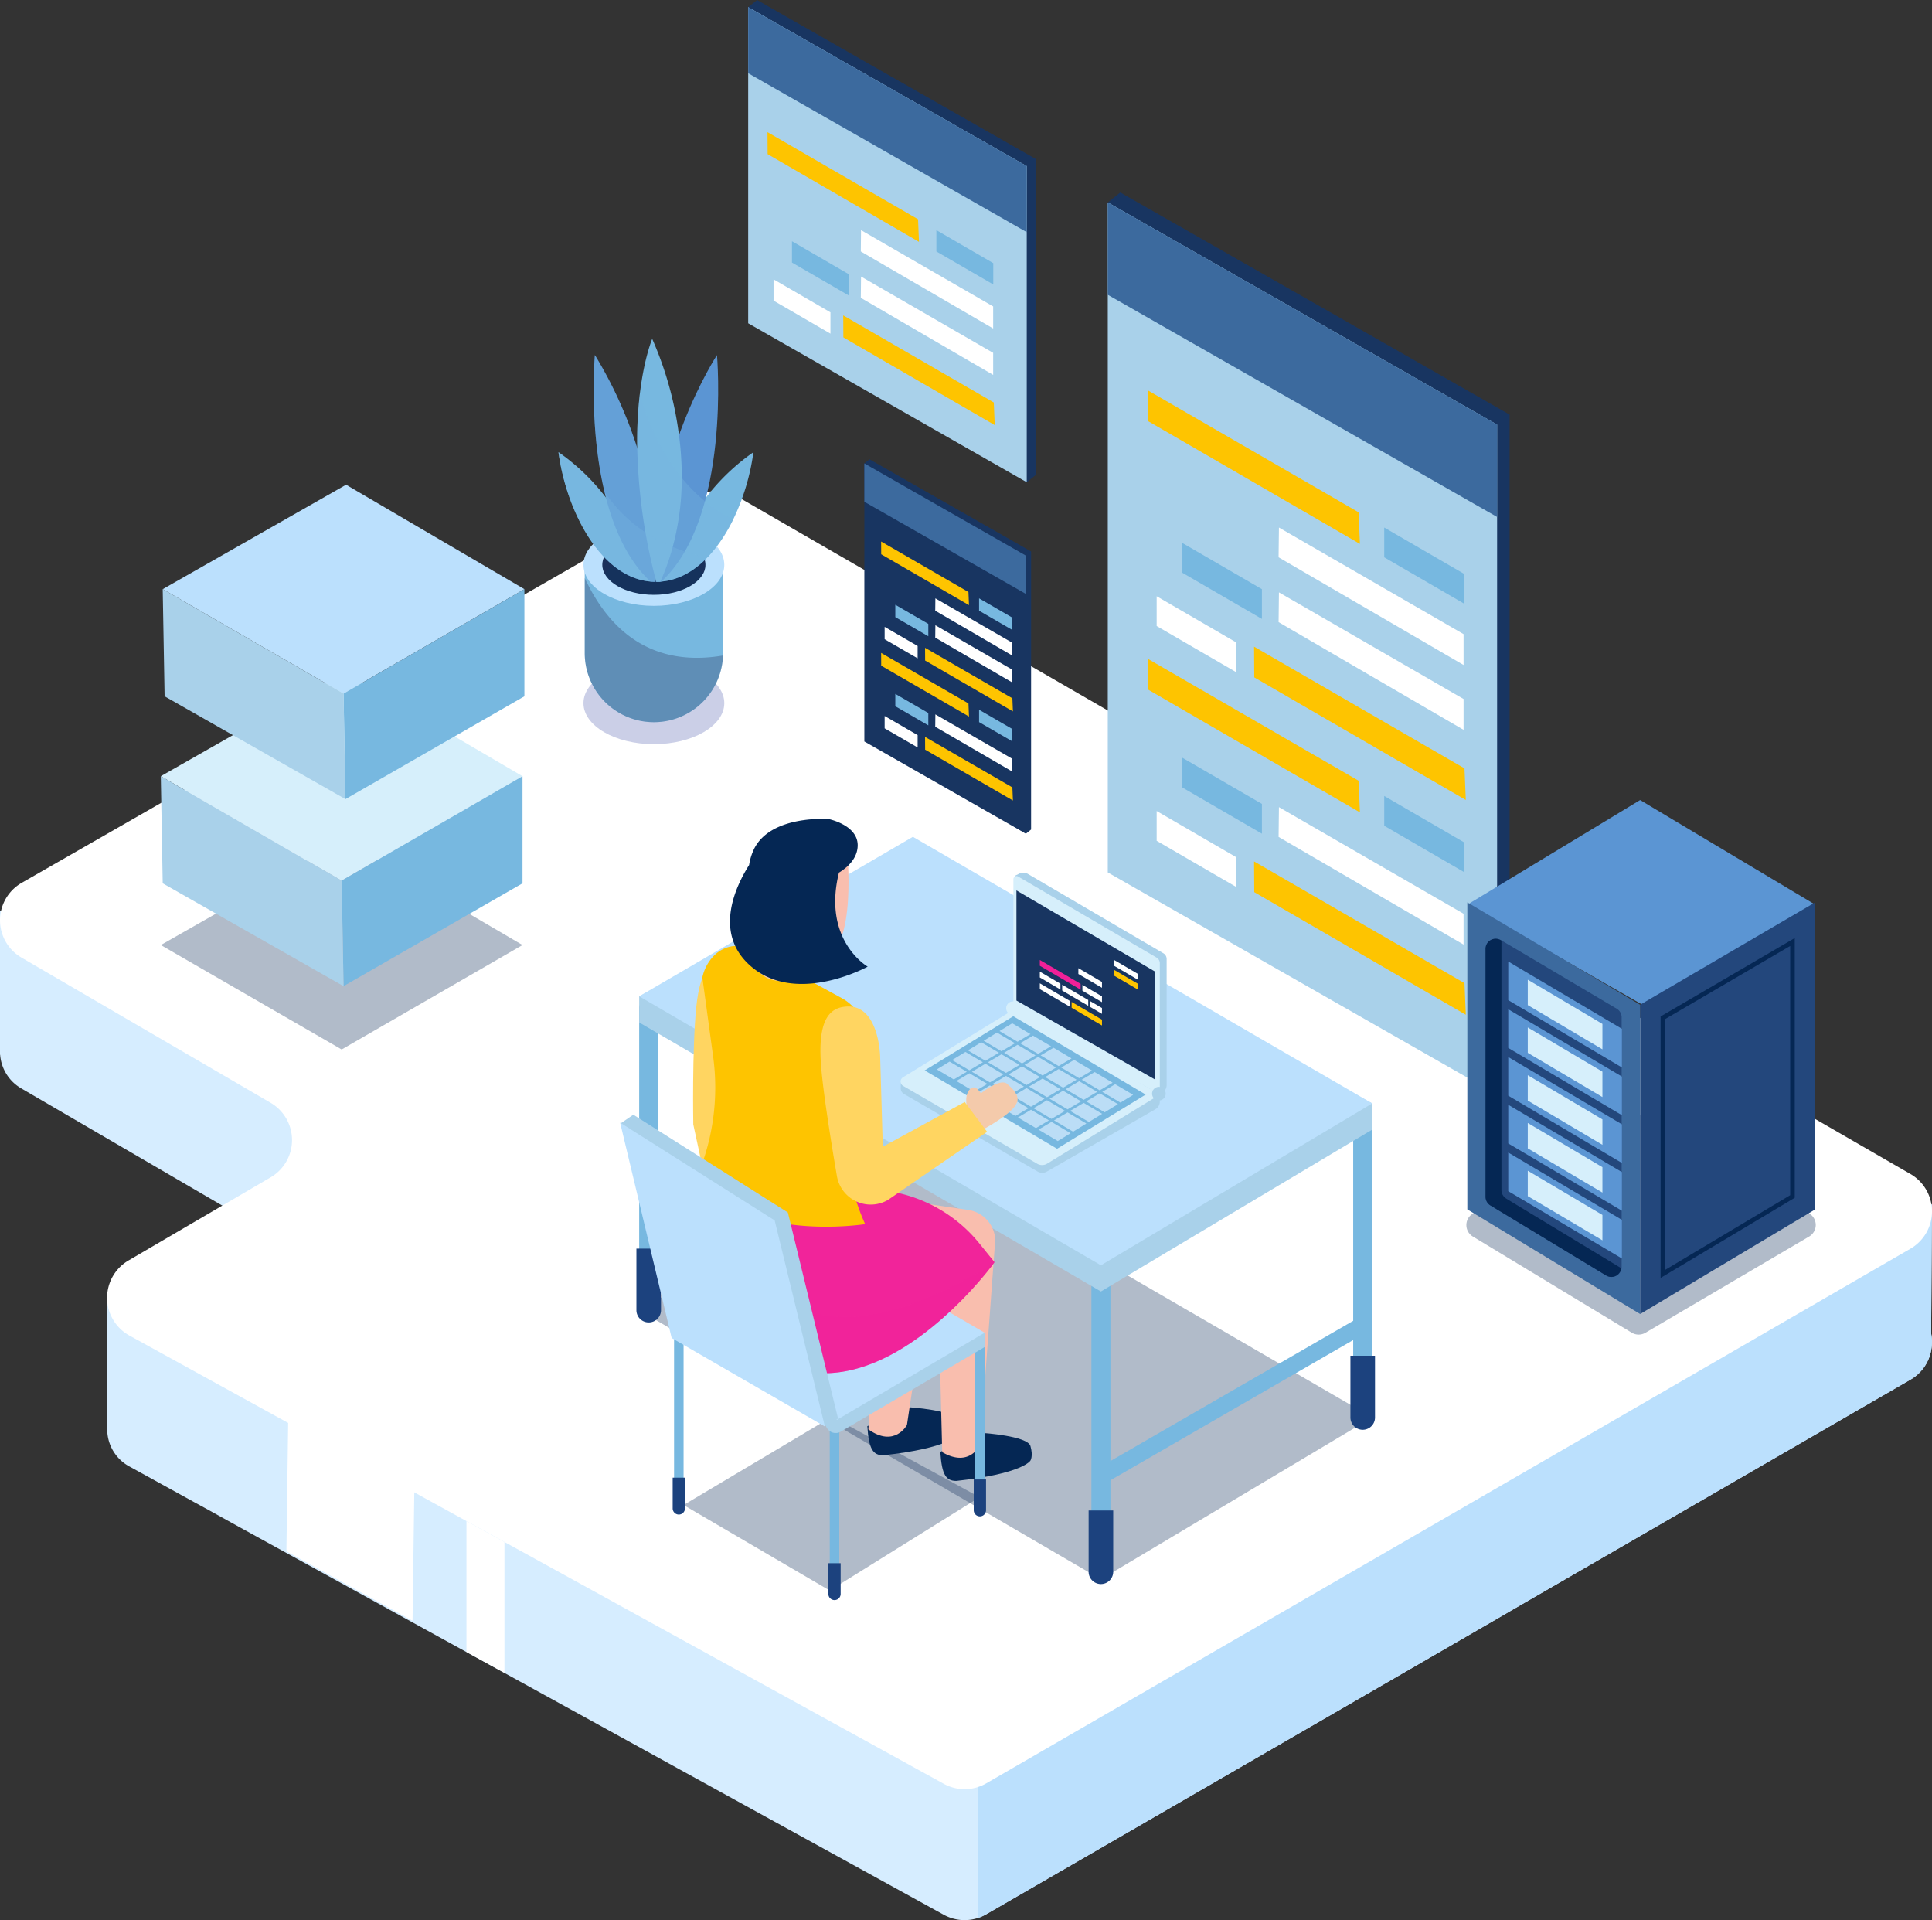 <svg xmlns="http://www.w3.org/2000/svg" width="465.01" height="462.063" viewBox="0 0 465.01 462.063">
  <rect x="0" y="0" width="465.01" height="462.063" fill="#333333" stroke="none"/>
  <g id="Grupo_24891" data-name="Grupo 24891" transform="translate(-2286.376 -226.123)">
    <g id="Grupo_24851" data-name="Grupo 24851" transform="translate(2286.376 344.303)">
      <path id="Trazado_8909" data-name="Trazado 8909" d="M2286.377,473.59v34.62l.034-.023a10.236,10.236,0,0,0,5.12,8.132l59.966,34.949a10.394,10.394,0,0,1,.023,17.95l-18.88,11.041-6.84-14.937-13.578,2.48v29.162a10.461,10.461,0,0,0,0,2.311v.068l.011-.012a10.161,10.161,0,0,0,5.3,7.95l15.527,8.551,2.99,1.63,3.6,1.994,4.212,2.333,169.672,93.375a10.4,10.4,0,0,0,8.267.759,10.562,10.562,0,0,0,1.937-.872l115.606-66.862,4.2-2.435,3.612-2.084,2.968-1.733,96.07-55.549a10.241,10.241,0,0,0,4.961-6.9v-.012a10.718,10.718,0,0,0,.033-4.156v-.034c0-.011-.011-.011-.011-.023l.2-31.11L2733.7,561.188l-127.3-73.51-142.412-82.231a10.46,10.46,0,0,0-10.374,0l-144.133,82.638L2299.3,475.028Z" transform="translate(-2286.377 -372.562)" fill="#d6edff"/>
      <path id="Trazado_8910" data-name="Trazado 8910" d="M2566.248,503.462V731.706a10.558,10.558,0,0,0,1.936-.872l115.606-66.862,4.2-2.435,3.612-2.084,2.968-1.733,96.07-55.549a10.243,10.243,0,0,0,4.961-6.9v-.012a10.713,10.713,0,0,0,.033-4.156v-.034c0-.011-.011-.011-.011-.023l.2-31.11-17.678,17.033-127.3-73.51Z" transform="translate(-2330.823 -388.347)" fill="#bbe0fd"/>
      <path id="Trazado_8911" data-name="Trazado 8911" d="M2746.193,530.942,2463.976,368.005a10.387,10.387,0,0,0-10.359-.016L2291.6,460.88a10.387,10.387,0,0,0-.063,17.985l59.969,34.946a10.386,10.386,0,0,1,.013,17.939l-34.223,20.015a10.387,10.387,0,0,0,.237,18.065L2513.537,677.7a10.386,10.386,0,0,0,10.208-.109L2746.2,548.928A10.386,10.386,0,0,0,2746.193,530.942Z" transform="translate(-2286.376 -366.614)" fill="#fff"/>
      <path id="Trazado_8912" data-name="Trazado 8912" d="M2399.111,649.454l-.424,31.274-30.359-16.707.425-31.273Z" transform="translate(-2299.391 -408.878)" fill="#fff"/>
      <path id="Trazado_8913" data-name="Trazado 8913" d="M2428.992,666.3v31.507l-9.15-5.035V661.263Z" transform="translate(-2307.572 -413.407)" fill="#fff"/>
    </g>
    <g id="Grupo_24856" data-name="Grupo 24856" transform="translate(2553.006 272.433)">
      <path id="Trazado_8914" data-name="Trazado 8914" d="M2700.054,334.637V495.871l-3,2.4-90.7-55.864-3-158.831,3-2.4Z" transform="translate(-2603.344 -281.175)" fill="#183561"/>
      <path id="Trazado_8915" data-name="Trazado 8915" d="M2603.344,284.032V445.266l93.707,53.461V337.493Z" transform="translate(-2603.344 -281.629)" fill="#a9d1ea"/>
      <path id="Trazado_8916" data-name="Trazado 8916" d="M2603.344,284.032v22.225l93.707,53.461V337.493Z" transform="translate(-2603.344 -281.629)" fill="#3c6a9e"/>
      <g id="Grupo_24855" data-name="Grupo 24855" transform="translate(9.728 47.681)">
        <g id="Grupo_24854" data-name="Grupo 24854">
          <path id="Trazado_8917" data-name="Trazado 8917" d="M2614.908,337.858l.044,7.393,50.915,29.5-.312-7.6Z" transform="translate(-2614.908 -337.858)" fill="#fec400"/>
          <path id="Trazado_8918" data-name="Trazado 8918" d="M2645.2,411.113l.044,7.394,50.915,29.5-.312-7.6Z" transform="translate(-2619.718 -349.492)" fill="#fec400"/>
          <g id="Grupo_24852" data-name="Grupo 24852" transform="translate(56.811 32.953)">
            <path id="Trazado_8919" data-name="Trazado 8919" d="M2682.444,377.033V384.2l19.137,11.1v-7.163Z" transform="translate(-2682.444 -377.033)" fill="#77b8e0"/>
          </g>
          <g id="Grupo_24853" data-name="Grupo 24853" transform="translate(8.231 36.682)">
            <path id="Trazado_8920" data-name="Trazado 8920" d="M2624.693,381.465v7.167l19.137,11.1v-7.163Z" transform="translate(-2624.693 -381.465)" fill="#77b8e0"/>
          </g>
          <path id="Trazado_8921" data-name="Trazado 8921" d="M2617.328,396.693v7.167l19.137,11.1v-7.163Z" transform="translate(-2615.292 -347.202)" fill="#fff"/>
          <path id="Trazado_8922" data-name="Trazado 8922" d="M2652.3,377.033l44.439,25.657v7.419L2652.215,384.2Z" transform="translate(-2620.833 -344.079)" fill="#fff"/>
          <path id="Trazado_8923" data-name="Trazado 8923" d="M2652.3,395.583l44.439,25.657v7.419l-44.521-25.909Z" transform="translate(-2620.833 -347.025)" fill="#fff"/>
        </g>
        <path id="Trazado_8924" data-name="Trazado 8924" d="M2614.908,414.657l.044,7.393,50.915,29.5-.312-7.6Z" transform="translate(-2614.908 -350.055)" fill="#fec400"/>
        <path id="Trazado_8925" data-name="Trazado 8925" d="M2645.2,472.553l.044,7.393,50.915,29.5-.312-7.6Z" transform="translate(-2619.718 -359.249)" fill="#fec400"/>
        <path id="Trazado_8926" data-name="Trazado 8926" d="M2682.444,453.832V461l19.137,11.1v-7.163Z" transform="translate(-2625.634 -356.276)" fill="#77b8e0"/>
        <path id="Trazado_8927" data-name="Trazado 8927" d="M2624.693,442.9v7.167l19.137,11.1V454Z" transform="translate(-2616.462 -354.54)" fill="#77b8e0"/>
        <path id="Trazado_8928" data-name="Trazado 8928" d="M2617.328,458.132V465.3l19.137,11.1v-7.163Z" transform="translate(-2615.292 -356.959)" fill="#fff"/>
        <path id="Trazado_8929" data-name="Trazado 8929" d="M2652.3,457.023l44.439,25.657V490.1l-44.521-25.909Z" transform="translate(-2620.833 -356.783)" fill="#fff"/>
      </g>
    </g>
    <g id="Grupo_24861" data-name="Grupo 24861" transform="translate(2494.416 336.65)">
      <path id="Trazado_8930" data-name="Trazado 8930" d="M2573.822,379.7v66.906l-1.246,1-37.639-23.181-1.246-65.909,1.246-1Z" transform="translate(-2533.691 -357.517)" fill="#183561"/>
      <path id="Trazado_8931" data-name="Trazado 8931" d="M2533.691,358.7v66.906l38.885,22.184V380.886Z" transform="translate(-2533.691 -357.705)" fill="#183561"/>
      <path id="Trazado_8932" data-name="Trazado 8932" d="M2533.691,358.7v9.223l38.885,22.184v-9.223Z" transform="translate(-2533.691 -357.705)" fill="#3c6a9e"/>
      <g id="Grupo_24860" data-name="Grupo 24860" transform="translate(4.037 19.786)">
        <g id="Grupo_24859" data-name="Grupo 24859">
          <path id="Trazado_8933" data-name="Trazado 8933" d="M2538.49,381.038l.018,3.068,21.128,12.241-.129-3.153Z" transform="translate(-2538.49 -381.038)" fill="#fec400"/>
          <path id="Trazado_8934" data-name="Trazado 8934" d="M2551.059,411.436l.018,3.068,21.128,12.24-.129-3.153Z" transform="translate(-2540.486 -385.865)" fill="#fec400"/>
          <g id="Grupo_24857" data-name="Grupo 24857" transform="translate(23.574 13.674)">
            <path id="Trazado_8935" data-name="Trazado 8935" d="M2566.515,397.294v2.974l7.942,4.6V401.9Z" transform="translate(-2566.515 -397.294)" fill="#77b8e0"/>
          </g>
          <g id="Grupo_24858" data-name="Grupo 24858" transform="translate(3.415 15.222)">
            <path id="Trazado_8936" data-name="Trazado 8936" d="M2542.55,399.133v2.974l7.942,4.6v-2.972Z" transform="translate(-2542.55 -399.133)" fill="#77b8e0"/>
          </g>
          <path id="Trazado_8937" data-name="Trazado 8937" d="M2539.495,405.452v2.974l7.942,4.6v-2.973Z" transform="translate(-2538.65 -384.915)" fill="#fff"/>
          <path id="Trazado_8938" data-name="Trazado 8938" d="M2554.005,397.294l18.441,10.647v3.079l-18.475-10.751Z" transform="translate(-2540.949 -383.619)" fill="#fff"/>
          <path id="Trazado_8939" data-name="Trazado 8939" d="M2554.005,404.992l18.441,10.647v3.079l-18.475-10.751Z" transform="translate(-2540.949 -384.842)" fill="#fff"/>
        </g>
        <path id="Trazado_8940" data-name="Trazado 8940" d="M2538.49,412.907l.018,3.068,21.128,12.241-.129-3.153Z" transform="translate(-2538.49 -386.099)" fill="#fec400"/>
        <path id="Trazado_8941" data-name="Trazado 8941" d="M2551.059,436.931l.018,3.068,21.128,12.24-.129-3.153Z" transform="translate(-2540.486 -389.914)" fill="#fec400"/>
        <path id="Trazado_8942" data-name="Trazado 8942" d="M2566.515,429.163v2.974l7.942,4.6v-2.972Z" transform="translate(-2542.941 -388.68)" fill="#77b8e0"/>
        <path id="Trazado_8943" data-name="Trazado 8943" d="M2542.55,424.628V427.6l7.942,4.6v-2.973Z" transform="translate(-2539.135 -387.96)" fill="#77b8e0"/>
        <path id="Trazado_8944" data-name="Trazado 8944" d="M2539.495,430.947v2.974l7.942,4.6v-2.972Z" transform="translate(-2538.65 -388.964)" fill="#fff"/>
        <path id="Trazado_8945" data-name="Trazado 8945" d="M2554.005,430.487l18.441,10.647v3.079l-18.475-10.751Z" transform="translate(-2540.949 -388.891)" fill="#fff"/>
      </g>
    </g>
    <g id="Grupo_24867" data-name="Grupo 24867" transform="translate(2439.553 427.495)">
      <path id="Trazado_8946" data-name="Trazado 8946" d="M2535.144,555.347l-65.877,38.381L2580.4,658.459l65.3-38.954Z" transform="translate(-2468.599 -479.779)" fill="#15325c" opacity="0.33" style="mix-blend-mode: multiply;isolation: isolate"/>
      <g id="Grupo_24862" data-name="Grupo 24862" transform="translate(1.382 50.397)">
        <rect id="Rectángulo_5767" data-name="Rectángulo 5767" width="72.12" height="4.01" transform="matrix(0.866, -0.5, 0.5, 0.866, 0, 36.082)" fill="#77b8e0"/>
      </g>
      <g id="Grupo_24863" data-name="Grupo 24863" transform="translate(0.668 38.954)">
        <path id="Trazado_8947" data-name="Trazado 8947" d="M2471.558,589.154a2.292,2.292,0,0,1-2.291-2.291V514.112a2.292,2.292,0,0,1,4.583,0v72.751A2.292,2.292,0,0,1,2471.558,589.154Z" transform="translate(-2469.267 -511.82)" fill="#77b8e0"/>
      </g>
      <path id="Trazado_8948" data-name="Trazado 8948" d="M2468.472,583.324v14.8a2.96,2.96,0,1,0,5.92,0v-14.8Z" transform="translate(-2468.472 -484.221)" fill="#1c427e"/>
      <g id="Grupo_24864" data-name="Grupo 24864" transform="translate(172.522 64.731)">
        <path id="Trazado_8949" data-name="Trazado 8949" d="M2675.857,619.8a2.291,2.291,0,0,1-2.292-2.291V544.755a2.291,2.291,0,1,1,4.583,0v72.752A2.292,2.292,0,0,1,2675.857,619.8Z" transform="translate(-2673.565 -542.464)" fill="#77b8e0"/>
      </g>
      <path id="Trazado_8950" data-name="Trazado 8950" d="M2672.77,613.969v14.8a2.96,2.96,0,1,0,5.919,0v-14.8Z" transform="translate(-2500.916 -489.088)" fill="#1c427e"/>
      <g id="Grupo_24865" data-name="Grupo 24865" transform="translate(109.509 101.967)">
        <path id="Trazado_8951" data-name="Trazado 8951" d="M2600.947,664.063a2.291,2.291,0,0,1-2.291-2.291V589.021a2.291,2.291,0,1,1,4.583,0v72.751A2.291,2.291,0,0,1,2600.947,664.063Z" transform="translate(-2598.655 -586.729)" fill="#77b8e0"/>
      </g>
      <path id="Trazado_8952" data-name="Trazado 8952" d="M2535.144,473l-65.877,32.079v6.3L2580.4,576.115l65.3-38.954v-6.3Z" transform="translate(-2468.599 -466.702)" fill="#a9d1ea"/>
      <path id="Trazado_8953" data-name="Trazado 8953" d="M2535.144,465.512l-65.877,38.381L2580.4,568.624l65.3-38.954Z" transform="translate(-2468.599 -465.512)" fill="#bbe0fd"/>
      <path id="Trazado_8954" data-name="Trazado 8954" d="M2597.861,658.233v14.8a2.96,2.96,0,0,0,5.919,0v-14.8Z" transform="translate(-2489.02 -496.118)" fill="#1c427e"/>
      <g id="Grupo_24866" data-name="Grupo 24866" transform="translate(111.368 115.701)">
        <rect id="Rectángulo_5768" data-name="Rectángulo 5768" width="72.12" height="4.01" transform="matrix(0.866, -0.5, 0.5, 0.866, 0, 36.082)" fill="#77b8e0"/>
      </g>
    </g>
    <g id="Grupo_24871" data-name="Grupo 24871" transform="translate(2466.454 226.123)">
      <path id="Trazado_8955" data-name="Trazado 8955" d="M2569.648,264.375v76.074l-2.149,1.719L2502.6,302.2l-2.149-74.355,2.149-1.719Z" transform="translate(-2500.452 -226.123)" fill="#183561"/>
      <path id="Trazado_8956" data-name="Trazado 8956" d="M2500.452,228.167V304.24l67.048,38.252V266.418Z" transform="translate(-2500.452 -226.447)" fill="#a9d1ea"/>
      <path id="Trazado_8957" data-name="Trazado 8957" d="M2500.452,228.167v15.9l67.048,38.252v-15.9Z" transform="translate(-2500.452 -226.447)" fill="#3c6a9e"/>
      <g id="Grupo_24870" data-name="Grupo 24870" transform="translate(4.649 31.805)">
        <path id="Trazado_8958" data-name="Trazado 8958" d="M2505.979,263.932l.032,5.29,36.43,21.106-.223-5.437Z" transform="translate(-2505.979 -263.932)" fill="#fec400"/>
        <path id="Trazado_8959" data-name="Trazado 8959" d="M2527.651,316.347l.031,5.29,36.43,21.106-.224-5.437Z" transform="translate(-2509.42 -272.256)" fill="#fec400"/>
        <g id="Grupo_24868" data-name="Grupo 24868" transform="translate(40.648 23.578)">
          <path id="Trazado_8960" data-name="Trazado 8960" d="M2554.3,291.962v5.128l13.693,7.94V299.9Z" transform="translate(-2554.301 -291.962)" fill="#77b8e0"/>
        </g>
        <g id="Grupo_24869" data-name="Grupo 24869" transform="translate(5.889 26.246)">
          <path id="Trazado_8961" data-name="Trazado 8961" d="M2512.98,295.133v5.128l13.693,7.94v-5.125Z" transform="translate(-2512.98 -295.133)" fill="#77b8e0"/>
        </g>
        <path id="Trazado_8962" data-name="Trazado 8962" d="M2507.71,306.029v5.128l13.693,7.94v-5.125Z" transform="translate(-2506.253 -270.617)" fill="#fff"/>
        <path id="Trazado_8963" data-name="Trazado 8963" d="M2532.731,291.962l31.8,18.358v5.308l-31.855-18.538Z" transform="translate(-2510.217 -268.384)" fill="#fff"/>
        <path id="Trazado_8964" data-name="Trazado 8964" d="M2532.731,305.235l31.8,18.358V328.9l-31.855-18.538Z" transform="translate(-2510.217 -270.491)" fill="#fff"/>
      </g>
    </g>
    <g id="Grupo_24877" data-name="Grupo 24877" transform="translate(2503.14 436.129)">
      <path id="Trazado_8965" data-name="Trazado 8965" d="M2577.56,514.242a1.644,1.644,0,1,1-1.644-1.644A1.644,1.644,0,0,1,2577.56,514.242Z" transform="translate(-2548.861 -481.624)" fill="#d6effb"/>
      <path id="Trazado_8966" data-name="Trazado 8966" d="M2576.747,476.519l1.3,31.527,32.869,21.364,1.3-.7a2.04,2.04,0,0,0,1.07-1.792V496.532a1.577,1.577,0,0,0-.779-1.359l-32.618-19.1a2.186,2.186,0,0,0-2.163-.024Z" transform="translate(-2549.253 -475.776)" fill="#a9d1ea"/>
      <path id="Trazado_8967" data-name="Trazado 8967" d="M2576.337,477.5v31.732l35.242,20.086v-31.6a1.573,1.573,0,0,0-.776-1.354l-33.328-19.513a.755.755,0,0,0-1.138.652Z" transform="translate(-2549.189 -475.93)" fill="#d6effb"/>
      <path id="Trazado_8968" data-name="Trazado 8968" d="M2577.205,480.842v26.5l4.171,2.377,1.253.715,8.564,4.881,4.744,2.7,7.448,4.246,7.236,4.124V500.407l-7.083-4.146-3.834-2.245-6.049-3.541-7.278-4.262-4.532-2.653-3.308-1.936Z" transform="translate(-2549.326 -476.58)" fill="#183561"/>
      <path id="Trazado_8969" data-name="Trazado 8969" d="M2605.391,539.439l-26.129,15a2.21,2.21,0,0,1-2.21-.005l-32.181-18.675a1.556,1.556,0,0,1-.775-1.394l.045-1.486,27.441-14.69L2606.46,535.9v1.691a2.127,2.127,0,0,1-1.069,1.844Z" transform="translate(-2544.068 -482.512)" fill="#a9d1ea"/>
      <path id="Trazado_8970" data-name="Trazado 8970" d="M2606.454,535.353l-27.112,16.617a2.345,2.345,0,0,1-2.4.029l-32.276-18.729a1.211,1.211,0,0,1-.024-2.08l26.935-16.47Z" transform="translate(-2544.063 -481.96)" fill="#d6effb"/>
      <path id="Trazado_8971" data-name="Trazado 8971" d="M2604.14,535.695l-31.864-18.851-21.322,13.037,31.864,18.851Z" transform="translate(-2545.157 -482.298)" fill="#77b8e0"/>
      <circle id="Elipse_1350" data-name="Elipse 1350" cx="1.643" cy="1.643" r="1.643" transform="translate(60.522 51.535)" fill="#a9d1ea"/>
      <g id="Grupo_24872" data-name="Grupo 24872" transform="translate(8.707 36.242)" opacity="0.71">
        <path id="Trazado_8972" data-name="Trazado 8972" d="M2592.992,534.516l-4.327-2.56-3.251,1.923,4.327,2.56Z" transform="translate(-2559.337 -520.94)" fill="#d6edff"/>
        <path id="Trazado_8973" data-name="Trazado 8973" d="M2579.537,530.4l4.327,2.56,3.251-1.923-4.327-2.56Z" transform="translate(-2558.404 -520.387)" fill="#d6edff"/>
        <path id="Trazado_8974" data-name="Trazado 8974" d="M2594.339,533.735l3.109-1.839-4.327-2.56-3.109,1.839Z" transform="translate(-2560.068 -520.524)" fill="#d6edff"/>
        <path id="Trazado_8975" data-name="Trazado 8975" d="M2600.215,537.212l3.109-1.839-4.327-2.56-3.109,1.839Z" transform="translate(-2561.001 -521.076)" fill="#d6edff"/>
        <path id="Trazado_8976" data-name="Trazado 8976" d="M2564.466,532.366l4.327,2.56,3.251-1.923-4.327-2.56Z" transform="translate(-2556.011 -520.699)" fill="#d6edff"/>
        <path id="Trazado_8977" data-name="Trazado 8977" d="M2574.94,533.122l4.327,2.56,3.251-1.923-4.328-2.56Z" transform="translate(-2557.674 -520.819)" fill="#d6edff"/>
        <path id="Trazado_8978" data-name="Trazado 8978" d="M2569.063,529.646l4.327,2.56,3.251-1.923-4.327-2.56Z" transform="translate(-2556.741 -520.267)" fill="#d6edff"/>
        <path id="Trazado_8979" data-name="Trazado 8979" d="M2606.143,540.719l3.054-1.872-4.323-2.558-3.109,1.839Z" transform="translate(-2561.934 -521.628)" fill="#d6edff"/>
        <path id="Trazado_8980" data-name="Trazado 8980" d="M2566.2,529.539l-4.2-2.487-3.2,1.955,4.149,2.455Z" transform="translate(-2555.11 -520.161)" fill="#d6edff"/>
        <path id="Trazado_8981" data-name="Trazado 8981" d="M2557.5,529.817l-3.083,1.885,4.088,2.419,3.135-1.855Z" transform="translate(-2554.414 -520.6)" fill="#d6edff"/>
        <path id="Trazado_8982" data-name="Trazado 8982" d="M2570.786,526.812l-4.267-2.525-3.2,1.955,4.214,2.493Z" transform="translate(-2555.829 -519.722)" fill="#d6edff"/>
        <path id="Trazado_8983" data-name="Trazado 8983" d="M2577.921,536.479l-4.327-2.56-3.251,1.923,4.327,2.56Z" transform="translate(-2556.944 -521.252)" fill="#d6edff"/>
        <path id="Trazado_8984" data-name="Trazado 8984" d="M2588.462,530.259l3.109-1.839-4.327-2.56-3.109,1.839Z" transform="translate(-2559.135 -519.971)" fill="#d6edff"/>
        <path id="Trazado_8985" data-name="Trazado 8985" d="M2582.584,526.782l3.11-1.839-4.328-2.56-3.109,1.839Z" transform="translate(-2558.201 -519.419)" fill="#d6edff"/>
        <path id="Trazado_8986" data-name="Trazado 8986" d="M2575.371,524.085l-4.331-2.562-3.2,1.955,4.277,2.531Z" transform="translate(-2556.547 -519.283)" fill="#d6edff"/>
        <path id="Trazado_8987" data-name="Trazado 8987" d="M2595.821,541.63l-3.251,1.923,4.515,2.671,3.193-1.957Z" transform="translate(-2560.474 -522.476)" fill="#d6edff"/>
        <path id="Trazado_8988" data-name="Trazado 8988" d="M2595.749,547.027l-4.525-2.677-3.251,1.923,4.583,2.711Z" transform="translate(-2559.744 -522.908)" fill="#d6edff"/>
        <path id="Trazado_8989" data-name="Trazado 8989" d="M2589.674,543.433l-4.327-2.56L2582.1,542.8l4.327,2.56Z" transform="translate(-2558.811 -522.356)" fill="#d6edff"/>
        <path id="Trazado_8990" data-name="Trazado 8990" d="M2576.706,523.3l3.11-1.839-4.393-2.6-3.058,1.87Z" transform="translate(-2557.265 -518.86)" fill="#d6edff"/>
        <path id="Trazado_8991" data-name="Trazado 8991" d="M2586.649,547.069l-3.135,1.855,4.649,2.751,3.08-1.888Z" transform="translate(-2559.036 -523.34)" fill="#d6edff"/>
        <path id="Trazado_8992" data-name="Trazado 8992" d="M2585.1,546.153l-4.327-2.56-3.135,1.855,4.327,2.56Z" transform="translate(-2558.103 -522.788)" fill="#d6edff"/>
        <path id="Trazado_8993" data-name="Trazado 8993" d="M2600.418,538.91l-3.251,1.923,4.447,2.631,3.194-1.957Z" transform="translate(-2561.204 -522.044)" fill="#d6edff"/>
        <path id="Trazado_8994" data-name="Trazado 8994" d="M2588.395,537.236l-4.327-2.56-3.251,1.923,4.327,2.56Z" transform="translate(-2558.607 -521.372)" fill="#d6edff"/>
        <path id="Trazado_8995" data-name="Trazado 8995" d="M2598.869,537.993l-4.327-2.56-3.251,1.923,4.327,2.56Z" transform="translate(-2560.271 -521.492)" fill="#d6edff"/>
        <path id="Trazado_8996" data-name="Trazado 8996" d="M2594.271,540.713l-4.327-2.56-3.251,1.923,4.327,2.56Z" transform="translate(-2559.541 -521.924)" fill="#d6edff"/>
        <path id="Trazado_8997" data-name="Trazado 8997" d="M2583.759,539.956l-4.327-2.56-3.251,1.923-.2-.121,4.531,2.681Z" transform="translate(-2557.839 -521.804)" fill="#d6edff"/>
        <path id="Trazado_8998" data-name="Trazado 8998" d="M2573.661,526.926l4.327,2.56,3.251-1.923-4.327-2.56Z" transform="translate(-2557.471 -519.835)" fill="#d6edff"/>
        <path id="Trazado_8999" data-name="Trazado 8999" d="M2567.469,535.722l-4.327-2.56-3.135,1.855,4.327,2.56Z" transform="translate(-2555.302 -521.131)" fill="#d6edff"/>
        <path id="Trazado_9000" data-name="Trazado 9000" d="M2578.289,542.124l-9.271-5.485-3.135,1.855,9.271,5.485Z" transform="translate(-2556.236 -521.683)" fill="#d6edff"/>
      </g>
      <g id="Grupo_24876" data-name="Grupo 24876" transform="translate(33.514 21.002)">
        <path id="Trazado_9001" data-name="Trazado 9001" d="M2594.925,503.086l.8.467,1.715,1,3.169,1.855v1.4l-3.169-1.855-1.715-1-.8-.467Z" transform="translate(-2585.654 -501.115)" fill="#fff"/>
        <path id="Trazado_9002" data-name="Trazado 9002" d="M2605.2,500.775l.8.467,1.716,1,3.169,1.855v1.4l-3.169-1.855-1.716-1-.8-.467Z" transform="translate(-2587.286 -500.748)" fill="#fff"/>
        <path id="Trazado_9003" data-name="Trazado 9003" d="M2605.2,503.6l.8.467,1.716,1,3.169,1.856v1.4l-3.169-1.856-1.716-1-.8-.467Z" transform="translate(-2587.286 -501.196)" fill="#fec400"/>
        <g id="Grupo_24873" data-name="Grupo 24873">
          <path id="Trazado_9004" data-name="Trazado 9004" d="M2584.5,501.092l1.481.866,2.028,1.187,3.257,1.907,2.449,1.434v1.4l-2.449-1.434-3.257-1.907-2.028-1.187-1.481-.866-.6-.349v-1.4Z" transform="translate(-2583.904 -500.742)" fill="#f02098"/>
          <path id="Trazado_9005" data-name="Trazado 9005" d="M2596.081,507.872l1.541.9,3.17,1.855v1.4l-3.17-1.855-1.541-.9Z" transform="translate(-2585.837 -501.875)" fill="#fff"/>
        </g>
        <g id="Grupo_24874" data-name="Grupo 24874" transform="translate(0 5.617)">
          <path id="Trazado_9006" data-name="Trazado 9006" d="M2593,512.746l2.418,1.416,1.716,1,3.169,1.856v1.4l-3.169-1.855-1.716-1L2593,514.15Z" transform="translate(-2585.348 -508.266)" fill="#fec400"/>
          <path id="Trazado_9007" data-name="Trazado 9007" d="M2584.5,507.77l1.481.866,2.028,1.187,3.114,1.824v1.4l-3.114-1.823-2.028-1.187-1.481-.866-.6-.349v-1.4Z" transform="translate(-2583.904 -507.42)" fill="#fff"/>
        </g>
        <g id="Grupo_24875" data-name="Grupo 24875" transform="translate(0 2.809)">
          <path id="Trazado_9008" data-name="Trazado 9008" d="M2590.3,507.828l1.979,1.159,2.707,1.585,1.579.925v1.4l-1.579-.925-2.707-1.585-1.979-1.159Z" transform="translate(-2584.92 -504.676)" fill="#fff"/>
          <path id="Trazado_9009" data-name="Trazado 9009" d="M2598.264,512.489l2.874,1.683v1.4l-2.874-1.682Z" transform="translate(-2586.184 -505.417)" fill="#fff"/>
          <path id="Trazado_9010" data-name="Trazado 9010" d="M2584.5,504.431l1.481.866,2.028,1.187.845.495v1.4l-.845-.495-2.028-1.187-1.481-.866-.6-.349v-1.4Z" transform="translate(-2583.904 -504.081)" fill="#fff"/>
        </g>
      </g>
    </g>
    <g id="Grupo_24881" data-name="Grupo 24881" transform="translate(2435.634 423.178)">
      <path id="Trazado_9011" data-name="Trazado 9011" d="M2481.968,652.656l35.179,20.581,36.069-22.463L2517.691,631.4Z" transform="translate(-2466.696 -487.539)" fill="#15325c" opacity="0.33" style="mix-blend-mode: multiply;isolation: isolate"/>
      <path id="Trazado_9012" data-name="Trazado 9012" d="M2577.12,639.2c-.7-2.449-11.545-3.149-11.545-3.149l-10.145,4.547c.35,5.6,1.4,7,3.847,7,16.093-1.749,17.842-4.9,17.842-4.9S2577.82,641.653,2577.12,639.2Z" transform="translate(-2478.363 -488.279)" fill="#052754"/>
      <path id="Trazado_9013" data-name="Trazado 9013" d="M2556.236,631.858c-.7-2.449-11.544-3.149-11.544-3.149l-10.146,4.548c.35,5.6,1.4,7,3.848,7,16.092-1.749,17.842-4.9,17.842-4.9S2556.936,634.307,2556.236,631.858Z" transform="translate(-2475.046 -487.112)" fill="#052754"/>
      <path id="Trazado_9014" data-name="Trazado 9014" d="M2534.667,568.019l16.4,8.956.3,3.963,1.219,48.93c6.715,3.9,9.162-1.883,9.162-1.883l3.6-49.2h0a7.607,7.607,0,0,0-6.491-7.2Z" transform="translate(-2475.065 -477.474)" fill="#f9beae"/>
      <path id="Trazado_9015" data-name="Trazado 9015" d="M2534.837,625.237c6.329,4.491,9.288-1.049,9.288-1.049l6.966-46.367.412-2.34.1-2.133h-14.183l-.036,3.012Z" transform="translate(-2475.092 -478.32)" fill="#f9beae"/>
      <g id="Grupo_24878" data-name="Grupo 24878" transform="translate(50.451 143.847)">
        <path id="Trazado_9016" data-name="Trazado 9016" d="M2524.934,674.38a1.146,1.146,0,0,0,1.146-1.146V632.529a1.146,1.146,0,0,0-2.292,0v40.705A1.146,1.146,0,0,0,2524.934,674.38Z" transform="translate(-2523.788 -631.383)" fill="#77b8e0"/>
      </g>
      <path id="Trazado_9017" data-name="Trazado 9017" d="M2526.352,673.31v7.4a1.48,1.48,0,1,1-2.96,0v-7.4Z" transform="translate(-2473.274 -494.195)" fill="#1c427e"/>
      <g id="Grupo_24879" data-name="Grupo 24879" transform="translate(12.981 123.265)">
        <path id="Trazado_9018" data-name="Trazado 9018" d="M2480.39,649.913a1.146,1.146,0,0,0,1.146-1.146V608.062a1.146,1.146,0,0,0-2.292,0v40.706A1.146,1.146,0,0,0,2480.39,649.913Z" transform="translate(-2479.244 -606.916)" fill="#77b8e0"/>
      </g>
      <path id="Trazado_9019" data-name="Trazado 9019" d="M2481.806,648.844v7.4a1.48,1.48,0,0,1-2.96,0v-7.4Z" transform="translate(-2466.2 -490.31)" fill="#1c427e"/>
      <g id="Grupo_24880" data-name="Grupo 24880" transform="translate(85.442 123.698)">
        <path id="Trazado_9020" data-name="Trazado 9020" d="M2566.531,650.429a1.147,1.147,0,0,0,1.146-1.147V608.577a1.146,1.146,0,1,0-2.291,0v40.705A1.146,1.146,0,0,0,2566.531,650.429Z" transform="translate(-2565.385 -607.431)" fill="#77b8e0"/>
      </g>
      <path id="Trazado_9021" data-name="Trazado 9021" d="M2522.587,629.443h0a2.481,2.481,0,0,0,3.7,1.7l34.771-20.454v-3.5Z" transform="translate(-2473.146 -483.694)" fill="#a9d1ea"/>
      <path id="Trazado_9022" data-name="Trazado 9022" d="M2513.871,587.9l10.034-5.087,35.61,20.667-35.61,20.984Z" transform="translate(-2471.762 -479.822)" fill="#bbe0fd"/>
      <path id="Trazado_9023" data-name="Trazado 9023" d="M2567.948,649.358v7.4a1.48,1.48,0,0,1-2.96,0v-7.4Z" transform="translate(-2479.88 -490.391)" fill="#1c427e"/>
      <path id="Trazado_9024" data-name="Trazado 9024" d="M2563.174,542.425s-.993-3.118.405-4.855,2.771.849,2.771.849c5.4-4.193,6.5-2.124,6.5-2.124,3.474,2.8,2.076,4.533,2.076,4.533-.987,2.513-7.968,6.22-7.968,6.22Z" transform="translate(-2479.538 -472.355)" fill="#f4caab"/>
      <path id="Trazado_9025" data-name="Trazado 9025" d="M2493.665,500.2c-3.829-.384-7.187,1.554-8.217,11.844s-.711,28.184-.711,28.184l6.972,32.2,7.692-1.03-3.268-32.629,3.618-25.62S2501.323,500.965,2493.665,500.2Z" transform="translate(-2467.129 -466.696)" fill="#ffd561"/>
      <path id="Trazado_9026" data-name="Trazado 9026" d="M2503.718,606.064c25.081,14.16,51.386-20.074,53.631-23.081.1-.144.158-.216.158-.216l-3.669-4.532a35.043,35.043,0,0,0-29.917-12.88l-34.061-6.115c-.288.763-.561,1.511-.806,2.259C2478,594.063,2503.718,606.064,2503.718,606.064Z" transform="translate(-2467.383 -476.079)" fill="#f1249a"/>
      <path id="Trazado_9027" data-name="Trazado 9027" d="M2503.718,606.49c25.081,14.16,51.386-20.074,53.631-23.081-32.795,20.146-58.395,19.555-68.295-21.485C2478,594.489,2503.718,606.49,2503.718,606.49Z" transform="translate(-2467.383 -476.506)" fill="#f1249a" opacity="0.44" style="mix-blend-mode: multiply;isolation: isolate"/>
      <path id="Trazado_9028" data-name="Trazado 9028" d="M2526.407,518.729l-2.94,11.539a50.674,50.674,0,0,0,2.94,33.4h0s-28.687,4.569-39.792-11.031l.611-3.662a54.774,54.774,0,0,0,2.6-25.583l-2.6-19.075a10.5,10.5,0,0,1,2.908-5.356,7.83,7.83,0,0,1,4.5-2.191,8.09,8.09,0,0,1,4.934.924l21.254,11.615a10.738,10.738,0,0,1,5.588,9.422Z" transform="translate(-2467.434 -466.148)" fill="#fec400"/>
      <path id="Trazado_9029" data-name="Trazado 9029" d="M2527.5,514.055c-3.843.206-6.865,2.635-6.309,12.961.324,6.023,2.306,18.494,3.9,27.842a8.254,8.254,0,0,0,12.332,5.717l23.817-16.367-5.379-7.172-19.723,10.758-.645-21.871S2535.182,513.641,2527.5,514.055Z" transform="translate(-2472.914 -468.902)" fill="#ffd561"/>
      <path id="Trazado_9030" data-name="Trazado 9030" d="M2524.843,470.83s2.449,26.937-8.046,24.489-13.293-15.043-13.293-15.043l7.346-9.446Z" transform="translate(-2470.115 -462.039)" fill="#f9beae"/>
      <path id="Trazado_9031" data-name="Trazado 9031" d="M2514.206,492.653l1.049,11.195s-8.046,2.449-11.543-1.4v-9.795Z" transform="translate(-2470.149 -465.505)" fill="#f4caab"/>
      <circle id="Elipse_1351" data-name="Elipse 1351" cx="3.953" cy="3.953" r="3.953" transform="translate(42.912 16.613)" fill="#f4caab"/>
      <path id="Trazado_9032" data-name="Trazado 9032" d="M2499.85,471.49a13.522,13.522,0,0,1,1.292-4.068c4.2-8.046,17.842-7,17.842-7s7,1.4,7,6.3c0,3.333-2.751,5.529-4.511,6.594-4.044,16.342,6.919,22.621,6.919,22.621s-17.7,9.766-28.687-.61C2491.325,487.416,2496.782,476.32,2499.85,471.49Z" transform="translate(-2468.806 -460.38)" fill="#052754"/>
      <path id="Trazado_9033" data-name="Trazado 9033" d="M2516.3,618.139l-12.082-49.6-37.2-23.528-3.02,2.067,15.42,49.759,33.861,23.051Z" transform="translate(-2463.843 -473.82)" fill="#a9d1ea"/>
      <path id="Trazado_9034" data-name="Trazado 9034" d="M2513.094,620.407l-12.082-49.6-37.2-23.528,12.4,51.825Z" transform="translate(-2463.813 -474.18)" fill="#bbe0fd"/>
    </g>
    <g id="Grupo_24884" data-name="Grupo 24884" transform="translate(2639.317 418.648)">
      <path id="Trazado_9035" data-name="Trazado 9035" d="M2706.222,480.168l42.138,24.079,41.591-24.079-42.138-25.173Z" transform="translate(-2705.993 -454.995)" fill="#5b95d3"/>
      <path id="Trazado_9036" data-name="Trazado 9036" d="M2707.507,574.323l38.233,23.134a3.227,3.227,0,0,0,3.306.022l39.4-23.156a3.227,3.227,0,0,0,.02-5.553l-39.053-23.33a3.226,3.226,0,0,0-3.326.01L2707.506,568.8A3.227,3.227,0,0,0,2707.507,574.323Z" transform="translate(-2705.95 -469.286)" fill="#15325c" opacity="0.33" style="mix-blend-mode: multiply;isolation: isolate"/>
      <path id="Trazado_9037" data-name="Trazado 9037" d="M2755.664,508.9v74.426l42.138-25.173V484.27Z" transform="translate(-2713.845 -459.644)" fill="#23477c"/>
      <g id="Grupo_24882" data-name="Grupo 24882" transform="translate(46.745 33.21)">
        <path id="Trazado_9038" data-name="Trazado 9038" d="M2761.519,576.263v-62.92l32.288-18.869v62.5Zm1.094-62.292v60.362l30.1-17.98V496.381Z" transform="translate(-2761.519 -494.474)" fill="#052754"/>
      </g>
      <path id="Trazado_9039" data-name="Trazado 9039" d="M2706.222,484.27v73.879l41.591,25.173V508.9Z" transform="translate(-2705.993 -459.644)" fill="#3c6a9e"/>
      <path id="Trazado_9040" data-name="Trazado 9040" d="M2711.507,556.781V497.1a2.422,2.422,0,0,1,3.656-2.084l27.854,16.492a2.42,2.42,0,0,1,1.188,2.084V573.64a2.421,2.421,0,0,1-3.675,2.071l-27.854-16.859A2.42,2.42,0,0,1,2711.507,556.781Z" transform="translate(-2706.832 -461.297)" fill="#23477c"/>
      <path id="Trazado_9041" data-name="Trazado 9041" d="M2716.425,557.211a2.423,2.423,0,0,1-1.168-2.072V495.462a2.484,2.484,0,0,1,.022-.325l-.2-.117a2.42,2.42,0,0,0-3.655,2.084v59.677a2.42,2.42,0,0,0,1.167,2.071l27.854,16.859a2.421,2.421,0,0,0,3.653-1.749Z" transform="translate(-2706.82 -461.297)" fill="#052754"/>
      <path id="Trazado_9042" data-name="Trazado 9042" d="M2745.294,517.386l-27.362-16.2v9.3l27.362,16.2Z" transform="translate(-2707.853 -462.33)" fill="#5b95d3"/>
      <path id="Trazado_9043" data-name="Trazado 9043" d="M2745.294,531.048l-27.362-16.2v9.3l27.362,16.2Z" transform="translate(-2707.853 -464.5)" fill="#5b95d3"/>
      <path id="Trazado_9044" data-name="Trazado 9044" d="M2745.294,544.71l-27.362-16.2v9.3l27.362,16.2Z" transform="translate(-2707.853 -466.669)" fill="#5b95d3"/>
      <path id="Trazado_9045" data-name="Trazado 9045" d="M2745.294,558.372l-27.362-16.2v9.3l27.362,16.2Z" transform="translate(-2707.853 -468.839)" fill="#5b95d3"/>
      <path id="Trazado_9046" data-name="Trazado 9046" d="M2745.294,572.034l-27.362-16.2v9.3l27.362,16.2Z" transform="translate(-2707.853 -471.009)" fill="#5b95d3"/>
      <g id="Grupo_24883" data-name="Grupo 24883" transform="translate(14.776 43.233)">
        <path id="Trazado_9047" data-name="Trazado 9047" d="M2723.515,506.389V512.5l17.969,10.64v-6.11Z" transform="translate(-2723.515 -506.389)" fill="#d6effb"/>
        <path id="Trazado_9048" data-name="Trazado 9048" d="M2723.515,526.16l17.969,10.64V530.69l-17.969-10.639Z" transform="translate(-2723.515 -508.559)" fill="#d6effb"/>
        <path id="Trazado_9049" data-name="Trazado 9049" d="M2723.515,539.822l17.969,10.639v-6.109l-17.969-10.639Z" transform="translate(-2723.515 -510.729)" fill="#d6effb"/>
        <path id="Trazado_9050" data-name="Trazado 9050" d="M2723.515,553.484l17.969,10.639v-6.109l-17.969-10.639Z" transform="translate(-2723.515 -512.898)" fill="#d6effb"/>
        <path id="Trazado_9051" data-name="Trazado 9051" d="M2723.515,567.146l17.969,10.639v-6.109l-17.969-10.639Z" transform="translate(-2723.515 -515.068)" fill="#d6effb"/>
      </g>
    </g>
    <g id="Grupo_24887" data-name="Grupo 24887" transform="translate(2420.794 307.663)">
      <g id="Grupo_24885" data-name="Grupo 24885" transform="translate(6.015 77.798)" opacity="0.4" style="mix-blend-mode: multiply;isolation: isolate">
        <path id="Trazado_9052" data-name="Trazado 9052" d="M2487.219,425.412c0,5.451-7.588,9.87-16.949,9.87s-16.948-4.419-16.948-9.87,7.588-9.87,16.948-9.87S2487.219,419.961,2487.219,425.412Z" transform="translate(-2453.321 -415.542)" fill="#7d88c4"/>
      </g>
      <path id="Trazado_9053" data-name="Trazado 9053" d="M2486.974,387.862v21.089c0,.2-.006.4-.011.6a16.644,16.644,0,0,1-8.378,13.851,16.64,16.64,0,0,1-24.9-14.449V387.862Z" transform="translate(-2447.364 -333.349)" fill="#77b8e0"/>
      <path id="Trazado_9054" data-name="Trazado 9054" d="M2486.963,410.122a16.644,16.644,0,0,1-8.378,13.851,16.64,16.64,0,0,1-24.9-14.449V391.471C2461.953,409.2,2475.1,412.153,2486.963,410.122Z" transform="translate(-2447.364 -333.922)" fill="#262e54" opacity="0.3" style="mix-blend-mode: multiply;isolation: isolate"/>
      <ellipse id="Elipse_1352" data-name="Elipse 1352" cx="16.949" cy="9.87" rx="16.949" ry="9.87" transform="translate(6.014 44.511)" fill="#bbe0fd"/>
      <ellipse id="Elipse_1353" data-name="Elipse 1353" cx="12.399" cy="7.221" rx="12.399" ry="7.221" transform="translate(10.564 47.16)" fill="#15325c"/>
      <path id="Trazado_9055" data-name="Trazado 9055" d="M2471.128,383.634c5.495,0,10.151,2.082,11.778,4.964a4.558,4.558,0,0,0,.621-2.257c0-3.988-5.552-7.221-12.4-7.221s-12.4,3.233-12.4,7.221a4.566,4.566,0,0,0,.621,2.257C2460.978,385.716,2465.635,383.634,2471.128,383.634Z" transform="translate(-2448.165 -331.96)" fill="#262e54" opacity="0.3" style="mix-blend-mode: multiply;isolation: isolate"/>
      <g id="Grupo_24886" data-name="Grupo 24886">
        <path id="Trazado_9056" data-name="Trazado 9056" d="M2497.534,355.489a53.637,53.637,0,0,1-4.869,16.186c-3.939,8.027-9.9,14.3-17.278,14.932l-.251.014-.99.045a83.97,83.97,0,0,1,3.779-7.716,92.434,92.434,0,0,1,7.672-11.893c.177-.207.34-.413.5-.635A51.557,51.557,0,0,1,2497.534,355.489Z" transform="translate(-2450.614 -328.207)" fill="#77b8e0"/>
        <path id="Trazado_9057" data-name="Trazado 9057" d="M2488.735,327.69s-16.561,25.33-14.613,54.558l1.24-.056C2492.19,366.549,2488.735,327.69,2488.735,327.69Z" transform="translate(-2450.585 -323.793)" fill="#5b95d3"/>
        <path id="Trazado_9058" data-name="Trazado 9058" d="M2469.543,386.666l-1.239-.059c-12-1.033-20.244-17-22.133-31.118a51.037,51.037,0,0,1,11.435,10.962A94.614,94.614,0,0,1,2469.543,386.666Z" transform="translate(-2446.171 -328.207)" fill="#77b8e0"/>
        <path id="Trazado_9059" data-name="Trazado 9059" d="M2471.231,380.584c-.014.368-.03.738-.059,1.121,0,.178-.014.369-.029.546l-1.239-.059c-5.385-5.017-8.706-12.409-10.7-20.156-4.265-16.407-2.671-34.348-2.671-34.348a102.619,102.619,0,0,1,10.2,22.4v.015a91.328,91.328,0,0,1,4.5,23.754C2471.319,376.054,2471.334,378.3,2471.231,380.584Z" transform="translate(-2447.771 -323.792)" fill="#5b95d3"/>
        <path id="Trazado_9060" data-name="Trazado 9060" d="M2479.419,356.506a63.659,63.659,0,0,1-2.36,17.293,55.386,55.386,0,0,1-2.79,7.672c0,.015-.015.029-.015.045h-.974c-.044-.177-.088-.368-.132-.546a136.948,136.948,0,0,1-4.441-31.6v-.015a95.335,95.335,0,0,1,.634-13.132c1.048-8.676,2.966-13.161,2.966-13.161a83.375,83.375,0,0,1,6.448,23.18A76.073,76.073,0,0,1,2479.419,356.506Z" transform="translate(-2449.747 -323.057)" fill="#77b8e0"/>
        <path id="Trazado_9061" data-name="Trazado 9061" d="M2488.222,367.26a35.975,35.975,0,0,1-6.33,9.251c-3.143,3.2-6.817,5.326-10.948,5.681l-.251.014c0,.015-.015.029-.015.045h-.974c-.044-.177-.088-.368-.132-.546,0,.178-.014.369-.029.546l-1.239-.059c-12-1.033-20.244-17-22.133-31.118a51.036,51.036,0,0,1,11.435,10.962c-.118-.471-.237-.944-.34-1.416l-.014-.015c-3.821-15.994-2.317-32.918-2.317-32.918a102.625,102.625,0,0,1,10.2,22.4,95.181,95.181,0,0,1,.634-13.132,58.23,58.23,0,0,0,7.318,16.525,38.971,38.971,0,0,0,2.76,3.763,39.367,39.367,0,0,0,5.312,5.4c.1.088.192.162.281.236A35.016,35.016,0,0,0,2488.222,367.26Z" transform="translate(-2446.171 -323.792)" fill="#77b8e0" opacity="0.33" style="mix-blend-mode: multiply;isolation: isolate"/>
        <path id="Trazado_9062" data-name="Trazado 9062" d="M2481.892,380.927c-3.143,3.2-6.817,5.326-10.948,5.681l-.251.014c0,.015-.015.029-.015.045h-.974c-.044-.177-.088-.368-.132-.546,0,.177-.014.369-.029.546l-1.239-.059c-12-1.033-20.244-17-22.133-31.118a51.037,51.037,0,0,1,11.435,10.962c-.118-.471-.237-.944-.34-1.416C2462.991,373.534,2471.476,378.463,2481.892,380.927Z" transform="translate(-2446.171 -328.207)" fill="#77b8e0" opacity="0.33" style="mix-blend-mode: multiply;isolation: isolate"/>
      </g>
    </g>
    <g id="Grupo_24890" data-name="Grupo 24890" transform="translate(2325.082 342.77)">
      <g id="Grupo_24888" data-name="Grupo 24888" transform="translate(0 45.009)">
        <path id="Trazado_9063" data-name="Trazado 9063" d="M2419.445,491.729,2376.526,466.6l-44.136,25.131,43.528,25.131Z" transform="translate(-2332.39 -425.969)" fill="#15325c" opacity="0.33" style="mix-blend-mode: multiply;isolation: isolate"/>
        <path id="Trazado_9064" data-name="Trazado 9064" d="M2419.445,443.43,2376.526,418.3,2332.39,443.43l43.528,25.131Z" transform="translate(-2332.39 -418.299)" fill="#d6effb"/>
        <path id="Trazado_9065" data-name="Trazado 9065" d="M2427.663,473.955V448.174L2384.135,473.3l.456,25.394Z" transform="translate(-2340.608 -423.044)" fill="#77b8e0"/>
        <path id="Trazado_9066" data-name="Trazado 9066" d="M2332.39,448.174l43.528,25.131.456,25.394-43.528-24.744Z" transform="translate(-2332.39 -423.044)" fill="#a9d1ea"/>
      </g>
      <g id="Grupo_24889" data-name="Grupo 24889" transform="translate(0.456)">
        <path id="Trazado_9067" data-name="Trazado 9067" d="M2419.988,389.923l-42.92-25.131-44.136,25.131,43.528,25.131Z" transform="translate(-2332.932 -364.792)" fill="#bbe0fd"/>
        <path id="Trazado_9068" data-name="Trazado 9068" d="M2428.206,420.448V394.667L2384.677,419.8l.457,25.394Z" transform="translate(-2341.15 -369.537)" fill="#77b8e0"/>
        <path id="Trazado_9069" data-name="Trazado 9069" d="M2332.932,394.667,2376.46,419.8l.457,25.394-43.528-24.744Z" transform="translate(-2332.932 -369.537)" fill="#a9d1ea"/>
      </g>
    </g>
  </g>
</svg>
